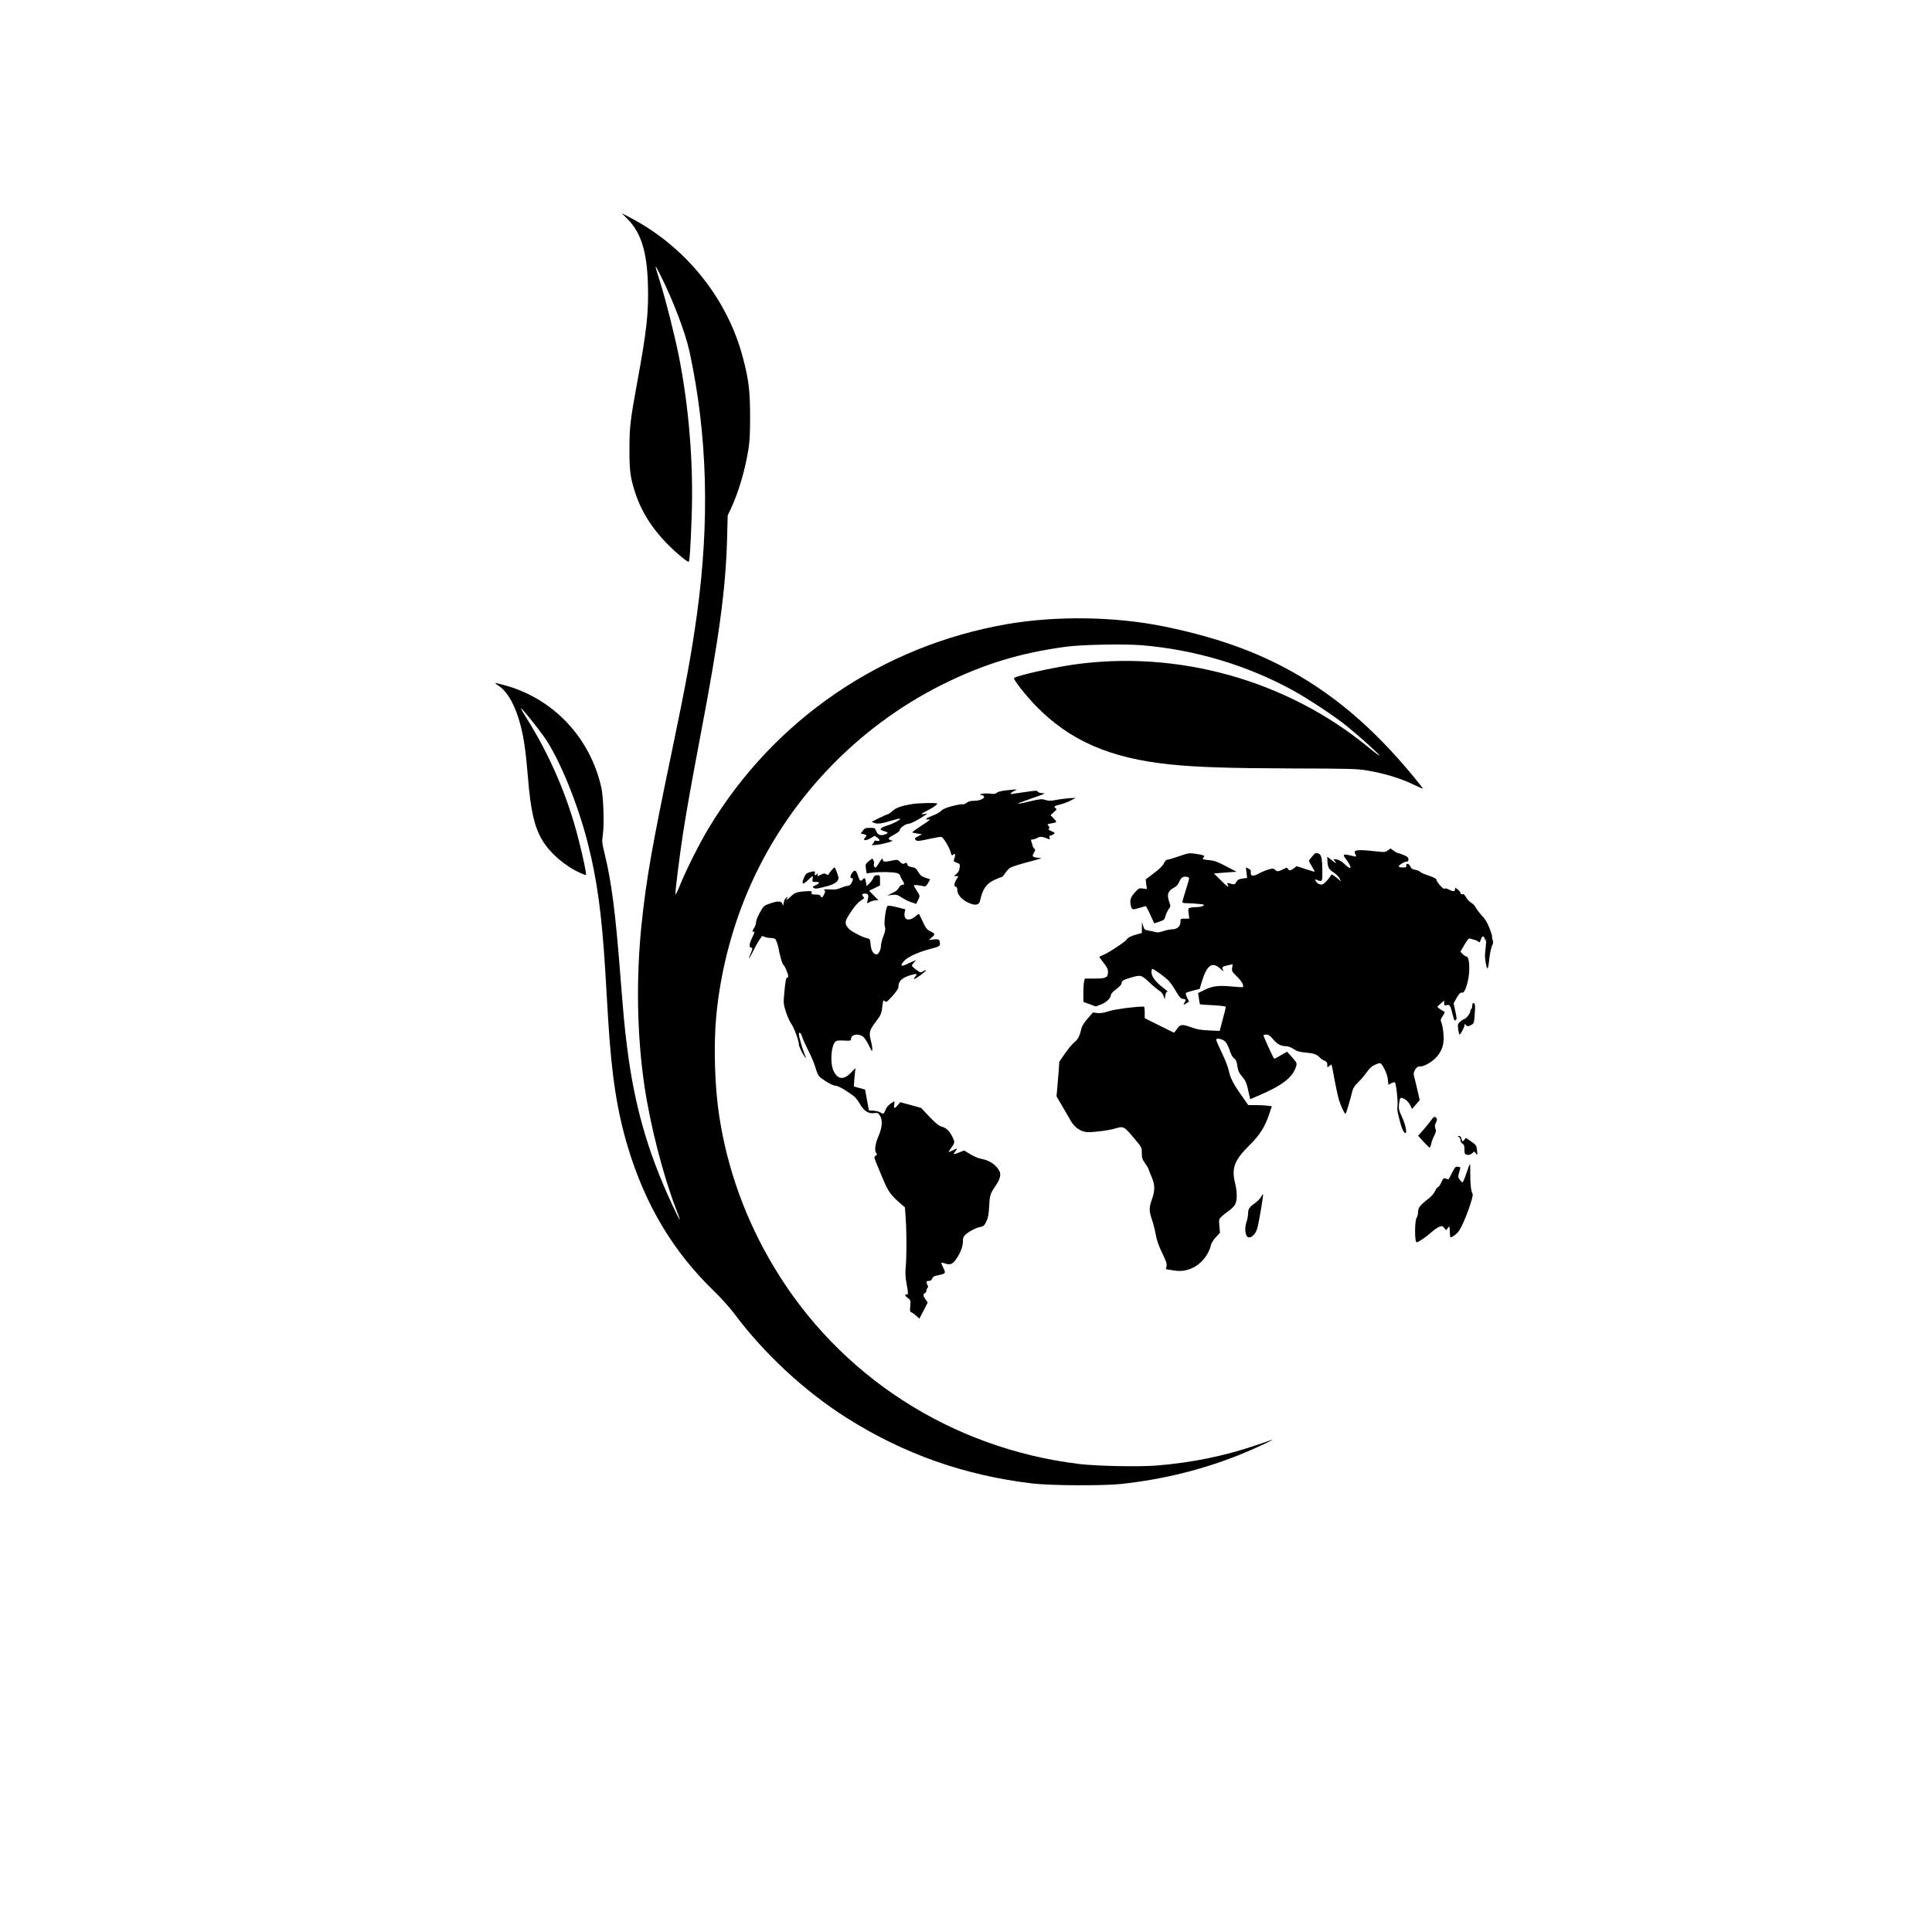 <?xml version="1.0" standalone="no"?>
<!DOCTYPE svg PUBLIC "-//W3C//DTD SVG 20010904//EN"
 "http://www.w3.org/TR/2001/REC-SVG-20010904/DTD/svg10.dtd">
<svg version="1.0" xmlns="http://www.w3.org/2000/svg"
 width="2000pt" height="2000pt" viewBox="0 0 2000 2000"
 preserveAspectRatio="xMidYMid meet">

<g transform="translate(0,2000) scale(0.1,-0.1)"
fill="#000000" stroke="none">
<path d="M6496 17733 c139 -140 201 -336 211 -670 9 -295 -11 -480 -111 -1023
-71 -388 -80 -462 -80 -685 -1 -220 8 -294 56 -445 80 -251 236 -469 481 -674
37 -31 72 -54 76 -52 10 7 20 151 31 466 20 547 -28 1141 -135 1675 -46 225
-129 553 -190 750 -64 202 -64 207 0 80 137 -274 261 -601 304 -800 185 -864
209 -1748 75 -2720 -55 -397 -113 -714 -254 -1390 -212 -1014 -270 -1345 -320
-1827 -56 -552 -46 -1137 31 -1658 59 -403 193 -925 325 -1269 25 -63 43 -116
41 -118 -3 -2 -38 70 -80 159 -253 545 -390 1025 -466 1633 -28 224 -36 317
-71 760 -50 636 -88 933 -159 1230 -30 122 -31 133 -20 208 15 103 6 388 -16
484 -115 518 -500 924 -1000 1059 -115 31 -118 30 -61 -7 94 -63 175 -211 227
-416 34 -134 53 -273 74 -528 28 -345 66 -512 147 -650 78 -132 228 -264 385
-337 35 -17 66 -28 69 -25 7 7 -30 186 -78 371 -111 439 -295 866 -538 1253
-33 53 -59 98 -56 100 6 6 163 -188 238 -294 157 -221 354 -703 457 -1118 93
-370 141 -727 176 -1295 8 -135 22 -362 30 -505 36 -589 92 -956 206 -1334
180 -596 467 -1077 888 -1484 74 -71 162 -170 213 -237 309 -414 729 -803
1160 -1076 592 -375 1221 -597 1926 -681 184 -22 734 -25 917 -5 428 46 836
146 1227 302 129 51 394 174 333 154 -11 -4 -84 -28 -162 -55 -325 -111 -663
-180 -1028 -210 -181 -15 -626 -6 -805 16 -1325 162 -2484 911 -3160 2042
-291 485 -482 1015 -565 1563 -47 306 -59 731 -30 1036 42 439 154 883 327
1289 393 924 1114 1690 2014 2139 424 211 805 328 1286 392 159 21 590 29 772
15 550 -45 1091 -205 1569 -467 153 -84 433 -268 556 -368 121 -97 341 -295
341 -307 0 -5 -51 33 -114 85 -847 696 -1974 1011 -3061 855 -220 -32 -583
-114 -608 -138 -11 -11 116 -174 223 -285 352 -363 771 -546 1400 -610 269
-28 612 -39 1265 -41 559 -1 665 -4 755 -19 191 -31 366 -84 512 -157 43 -21
78 -35 78 -32 0 3 -43 57 -96 122 -427 519 -858 881 -1357 1141 -353 184 -744
316 -1228 415 -505 103 -1108 112 -1619 25 -1299 -224 -2420 -990 -3095 -2115
-94 -155 -236 -438 -296 -589 -24 -60 -45 -102 -47 -93 -4 21 42 391 78 627
40 255 84 502 181 1015 195 1024 262 1520 276 2045 l6 234 35 74 c79 172 143
389 179 607 14 85 18 164 18 350 -1 263 -14 371 -74 601 -160 610 -587 1144
-1156 1445 l-100 53 61 -61z"/>
<path d="M10421 11819 c-54 -6 -91 -15 -103 -25 -13 -13 -29 -15 -66 -10 -27
3 -64 3 -83 -1 -32 -6 -33 -7 -9 -13 63 -15 7 -60 -76 -60 -37 0 -59 -6 -78
-21 -15 -11 -33 -18 -41 -15 -8 3 -56 -5 -106 -18 -65 -17 -98 -31 -115 -49
-13 -14 -51 -36 -84 -48 -71 -26 -96 -47 -47 -42 26 4 14 -7 -71 -62 -57 -37
-101 -69 -98 -72 2 -2 26 -8 53 -12 l48 -7 -37 -19 c-42 -21 -45 -27 -24 -44
12 -10 40 -7 132 14 64 14 123 24 130 21 21 -8 82 -107 94 -155 9 -32 14 -41
23 -32 27 27 32 3 11 -52 -4 -11 5 -19 30 -28 34 -12 35 -14 30 -53 -4 -27
-15 -49 -33 -63 l-26 -23 23 0 24 0 -21 -34 c-25 -39 -27 -76 -6 -76 10 0 15
-11 15 -35 0 -48 54 -106 126 -135 65 -27 100 -18 110 27 26 121 63 174 148
214 33 16 67 29 73 29 7 0 24 18 38 40 14 22 37 47 52 57 15 10 99 37 188 60
130 34 152 42 115 42 -25 1 -52 6 -60 11 -13 8 -13 14 3 42 16 27 16 34 4 43
-7 5 -16 21 -19 35 -3 14 -9 33 -13 43 -5 13 -2 17 15 17 12 0 35 8 50 17 28
16 51 14 119 -14 9 -4 11 0 6 16 -4 14 -2 21 7 21 8 0 23 6 34 14 18 14 17 15
-20 31 -28 12 -36 19 -27 28 8 8 7 15 -5 28 -15 17 -13 18 23 24 68 12 69 13
32 51 l-34 35 34 31 c32 28 33 32 17 43 -21 16 -13 22 59 40 31 8 77 26 103
40 l47 26 -65 -4 c-36 -3 -97 -10 -137 -18 -59 -11 -78 -11 -111 0 -37 12 -52
11 -167 -16 -69 -17 -123 -27 -118 -22 4 4 73 30 153 58 126 43 139 50 103 50
-26 1 -45 7 -50 16 -7 13 -25 12 -137 -5 -71 -11 -133 -20 -138 -20 -17 0 4
21 35 34 37 16 33 17 -82 5z"/>
<path d="M9445 11677 c-117 -20 -169 -38 -207 -73 -21 -19 -43 -34 -49 -34 -6
0 -45 -17 -88 -38 l-77 -39 28 -12 c31 -14 80 -7 197 30 35 10 66 17 68 15 10
-10 -65 -51 -130 -71 -81 -26 -92 -45 -34 -59 46 -12 47 -21 2 -36 -43 -14
-72 0 -87 41 -9 27 -13 29 -62 29 -46 0 -55 -3 -74 -29 l-22 -30 30 -6 c35 -8
36 -12 14 -37 -28 -31 9 -34 59 -5 l42 25 28 -20 c31 -23 27 -41 -9 -32 -16 4
-24 2 -24 -6 0 -7 -8 -19 -17 -27 -16 -13 -11 -14 42 -9 63 6 195 44 159 45
-12 1 -26 7 -32 14 -8 10 4 21 54 47 38 21 62 40 59 47 -6 18 60 66 92 66 23
0 106 44 178 94 18 12 17 13 -12 7 -50 -10 -40 2 35 40 37 18 75 43 85 54 17
19 17 19 -90 19 -59 -1 -130 -5 -158 -10z"/>
<path d="M14367 11197 c-26 -20 -32 -20 -135 -9 -184 20 -225 15 -202 -28 6
-12 10 -24 7 -26 -2 -2 -28 2 -58 10 -76 19 -84 12 -44 -40 66 -87 58 -121
-13 -52 -34 33 -58 47 -86 51 -36 6 -37 5 -22 -12 31 -34 16 -32 -29 5 l-45
36 1 -28 c1 -78 13 -103 61 -133 26 -16 55 -45 64 -63 l17 -33 -48 40 c-45 36
-49 38 -59 21 -21 -36 -67 -85 -86 -91 -24 -7 -56 9 -70 35 -10 18 -8 19 15
10 53 -20 55 -17 54 83 -1 145 -9 180 -43 192 -26 9 -31 6 -62 -30 -19 -22
-34 -43 -34 -47 0 -4 14 -30 30 -56 17 -27 30 -52 30 -55 0 -3 -42 9 -94 26
l-93 31 -28 -22 c-33 -26 -51 -28 -63 -6 -8 14 -13 14 -50 -5 -50 -25 -60 -26
-84 -4 -17 15 -22 15 -76 -1 -31 -10 -75 -29 -97 -42 -52 -30 -83 -24 -77 15
3 22 -2 29 -24 39 l-27 13 7 -55 6 -54 -48 -7 c-38 -5 -51 -12 -64 -35 -15
-27 -19 -28 -50 -20 -46 14 -50 13 -38 -10 20 -37 -5 -20 -74 49 l-69 69 74 6
c41 3 94 7 118 9 l43 2 -109 57 c-89 47 -122 59 -174 64 -73 7 -76 8 -60 28
16 19 7 23 -78 37 -70 10 -74 10 -176 -25 -57 -20 -112 -36 -122 -36 -11 0
-25 -15 -35 -38 -12 -25 -45 -58 -103 -101 l-85 -65 6 -49 7 -50 -41 5 c-39 6
-44 3 -81 -37 -45 -49 -56 -80 -47 -128 11 -57 15 -58 86 -37 36 11 68 20 71
20 3 0 25 -40 47 -90 l41 -89 53 18 c48 16 53 21 63 57 5 22 20 54 32 71 22
29 22 33 8 73 -29 82 -16 118 55 155 19 10 36 30 47 56 9 23 25 44 38 49 27
10 65 2 65 -14 0 -6 -16 -60 -35 -121 -19 -60 -35 -116 -35 -122 0 -9 16 -13
48 -13 26 0 78 -3 116 -7 61 -5 67 -8 51 -20 -11 -7 -39 -13 -64 -13 -25 0
-57 -3 -69 -7 -23 -5 -24 -9 -17 -59 l6 -54 -45 0 c-45 0 -46 0 -46 -33 0 -46
-34 -77 -86 -77 -21 -1 -63 -9 -92 -19 -37 -13 -62 -16 -80 -10 -15 4 -47 12
-72 16 -41 7 -45 11 -56 48 l-12 40 -1 -57 -1 -57 -42 -11 c-61 -15 -108 -38
-114 -55 -8 -19 -187 -138 -242 -160 -23 -10 -42 -19 -42 -21 0 -3 20 -30 45
-62 34 -43 45 -66 45 -93 0 -59 -20 -69 -138 -69 l-102 0 -7 -27 c-4 -16 -8
-70 -8 -122 l0 -93 64 -23 64 -24 53 20 c56 21 104 67 104 99 0 12 22 36 55
60 32 24 55 48 55 59 0 27 20 39 97 61 102 30 108 28 188 -47 40 -38 87 -77
105 -88 21 -12 38 -33 45 -55 l12 -35 7 43 c4 23 12 40 17 36 5 -3 9 -3 9 -1
0 3 -26 24 -57 48 -72 56 -113 112 -113 156 0 18 4 33 10 33 15 0 132 -85 168
-123 18 -19 52 -67 75 -108 27 -48 49 -75 62 -77 44 -7 47 -10 29 -37 -19 -29
-13 -31 21 -9 l24 16 -20 40 c-12 23 -17 44 -12 49 5 5 39 16 75 25 l67 17 21
71 c54 177 107 215 192 139 32 -29 38 -33 29 -14 -16 29 -8 36 52 49 l48 10
-6 -37 c-5 -34 -2 -39 49 -89 49 -47 76 -96 62 -110 -3 -3 -56 0 -118 6 -135
13 -198 5 -284 -38 l-61 -30 8 -56 c4 -31 9 -58 11 -60 3 -2 64 -7 136 -10 75
-4 132 -11 132 -17 0 -5 -14 -64 -32 -129 l-32 -120 -110 5 c-85 4 -127 11
-181 31 -98 36 -116 34 -150 -14 -15 -22 -29 -40 -31 -40 -3 0 -72 34 -154 75
l-150 75 0 60 c0 33 -4 60 -8 60 -93 0 -292 -26 -357 -46 -57 -19 -93 -24
-126 -21 l-45 6 -57 -66 c-42 -49 -59 -78 -66 -115 -15 -66 -35 -102 -74 -132
-18 -14 -59 -64 -92 -111 l-59 -86 -7 -102 c-4 -56 -11 -137 -15 -179 l-7 -77
59 -101 c32 -55 73 -124 89 -153 42 -73 110 -117 179 -117 72 0 212 18 270 35
101 30 97 32 222 -117 63 -75 64 -78 64 -135 0 -50 5 -65 35 -107 19 -27 35
-54 35 -59 0 -5 14 -39 30 -77 37 -85 38 -141 5 -235 -31 -88 -31 -119 -1
-208 14 -40 32 -110 40 -157 11 -59 31 -117 67 -191 41 -85 50 -112 45 -137
l-7 -30 70 -12 c82 -14 136 -7 207 25 89 40 168 139 189 235 4 20 26 55 51 82
l43 46 -6 70 c-6 68 -5 72 23 99 16 15 50 42 76 60 26 17 55 47 64 65 22 41
22 129 0 218 -39 160 -9 238 149 395 109 108 163 195 208 334 l23 69 -44 6
c-25 3 -80 6 -122 6 l-78 0 -63 90 c-91 128 -123 190 -138 264 -7 36 -38 117
-72 186 -32 67 -59 129 -59 137 0 23 70 7 96 -22 12 -13 32 -53 44 -90 14 -42
30 -71 45 -81 17 -11 26 -29 31 -62 9 -66 19 -89 58 -134 32 -37 42 -62 66
-175 l12 -52 81 35 c258 110 362 192 396 311 8 26 3 35 -43 88 l-52 58 -63
-36 c-34 -21 -65 -37 -70 -37 -7 0 -111 227 -111 243 0 4 13 7 29 7 23 0 39
-11 71 -49 44 -52 80 -71 135 -71 18 0 50 -12 76 -29 36 -24 60 -31 124 -37
84 -7 118 -19 148 -52 10 -11 32 -26 48 -32 23 -10 29 -19 29 -43 0 -29 0 -30
20 -12 11 10 22 16 24 14 2 -2 16 -70 30 -151 15 -81 36 -178 47 -215 21 -67
57 -143 68 -143 6 0 45 133 71 237 7 29 25 56 60 90 28 26 67 73 88 103 22 32
52 62 73 71 72 34 72 34 107 -31 21 -38 36 -80 39 -115 l6 -54 29 15 c16 8 32
12 37 10 13 -8 34 -191 28 -239 -3 -23 -2 -58 3 -77 5 -19 16 -64 25 -100 9
-36 23 -75 31 -87 47 -72 37 40 -13 145 -30 64 -35 82 -31 128 3 30 9 59 14
64 18 18 78 -22 101 -68 l21 -42 39 46 40 46 -28 121 c-16 67 -31 131 -34 142
-3 11 3 34 15 53 16 25 26 32 52 32 44 0 127 49 172 101 57 67 77 132 69 231
-3 46 -12 98 -20 117 -13 32 -12 37 13 75 15 22 23 41 18 43 -21 7 -74 43 -73
50 0 5 16 21 35 36 l34 29 0 -27 c0 -24 3 -26 29 -20 31 7 34 2 68 -132 6 -24
11 -30 22 -24 12 8 12 21 -3 91 l-18 83 22 41 c31 56 49 76 65 70 31 -12 75
134 75 249 0 82 -12 127 -33 127 -7 0 -24 11 -36 24 l-23 24 42 72 c33 56 45
70 58 64 10 -3 28 -9 42 -12 14 -2 32 -11 42 -19 14 -13 17 -11 28 22 13 40
31 42 41 4 l6 -24 6 25 c6 27 0 -66 -9 -144 -7 -51 14 -173 27 -159 4 4 12 51
17 103 6 52 18 110 27 128 13 25 14 39 7 61 -6 16 -8 31 -6 34 3 3 -9 42 -26
87 -23 57 -45 96 -76 128 -25 26 -54 64 -65 84 -10 21 -33 44 -49 53 -16 8
-40 33 -52 55 -17 29 -28 38 -40 34 -12 -3 -18 0 -18 10 0 8 -12 24 -27 36
l-28 22 -3 -21 c-4 -23 -20 -22 -73 5 -16 8 -30 9 -35 4 -11 -11 -84 70 -84
94 0 9 -28 24 -79 41 -44 14 -85 33 -92 41 -6 8 -29 17 -50 20 -29 5 -40 13
-50 36 -13 31 -46 36 -41 5 2 -13 -4 -17 -27 -17 -58 0 -65 10 -27 36 19 13
44 24 55 24 15 0 21 6 21 24 0 19 -10 28 -49 45 -27 11 -55 21 -62 21 -7 0
-26 11 -43 24 l-31 23 -28 -20z"/>
<path d="M9100 11067 c-31 -50 -36 -55 -47 -41 -7 9 -10 21 -7 26 8 13 -4 58
-16 58 -5 0 -24 -13 -41 -28 -30 -27 -31 -31 -25 -76 l7 -47 67 8 c77 9 203 7
247 -5 18 -5 31 -16 34 -28 2 -10 12 -31 22 -46 24 -34 24 -48 -1 -48 -12 0
-26 -12 -35 -30 -10 -20 -34 -39 -68 -55 l-52 -25 50 6 c44 5 55 2 99 -27 27
-18 72 -40 99 -49 l51 -17 18 36 c23 46 23 48 -12 101 -16 25 -30 49 -30 54 0
8 60 3 105 -9 15 -4 25 3 42 33 l22 39 -50 17 c-39 14 -55 27 -74 61 -22 36
-32 44 -66 49 -29 5 -43 12 -46 26 -6 22 -11 24 -33 10 -11 -7 -22 -2 -42 17
-26 25 -29 26 -84 14 -81 -16 -92 -14 -96 12 -3 18 -9 12 -38 -36z"/>
<path d="M8607 10990 c-14 -16 -27 -35 -29 -41 -3 -9 -9 -8 -24 1 -18 11 -27
10 -54 -4 -41 -20 -44 -20 -35 2 5 14 4 15 -6 5 -19 -19 -31 -16 -24 7 7 23
-3 25 -56 10 -30 -9 -40 -18 -57 -58 -29 -66 -12 -76 41 -24 23 23 45 42 48
42 3 0 4 -13 1 -30 -4 -29 -3 -30 32 -30 46 0 46 -12 -1 -34 -33 -16 -35 -19
-19 -28 20 -11 36 -9 144 20 72 20 111 48 112 82 0 21 -33 110 -41 110 -4 0
-18 -13 -32 -30z"/>
<path d="M8828 10973 c-25 -28 -32 -63 -14 -63 20 0 20 -13 1 -50 -11 -20 -23
-30 -39 -30 -13 0 -45 -10 -71 -21 -39 -17 -61 -20 -112 -16 -35 2 -63 1 -63
-4 0 -5 4 -9 10 -9 5 0 2 -16 -7 -35 -18 -38 -30 -44 -39 -20 -4 10 -20 15
-51 15 -39 0 -45 3 -41 18 5 17 0 19 -51 16 -98 -5 -124 -14 -168 -57 -24 -23
-43 -37 -43 -31 0 5 6 16 13 23 9 10 7 10 -11 0 -15 -9 -25 -28 -29 -54 -6
-35 -7 -37 -13 -15 -8 34 -47 36 -129 7 -62 -21 -65 -24 -104 -92 -22 -39 -40
-83 -40 -100 0 -16 -8 -42 -18 -57 -20 -28 -25 -53 -9 -43 17 10 11 -13 -15
-65 -29 -57 -33 -100 -9 -100 18 0 16 -11 -10 -72 -31 -71 -6 -38 40 54 25 50
52 97 59 104 7 8 15 19 17 26 4 10 10 10 32 0 15 -6 44 -12 65 -12 21 0 43 -6
48 -12 12 -18 31 -75 38 -123 10 -56 37 -145 46 -145 9 0 49 -94 49 -114 0 -9
-4 -16 -9 -16 -14 0 -19 -22 -31 -146 -11 -116 -11 -121 14 -204 15 -47 40
-104 57 -128 29 -40 79 -175 79 -215 0 -20 40 -101 64 -132 12 -15 12 -9 -3
26 -23 56 -61 188 -61 213 0 31 23 12 35 -30 6 -21 35 -84 63 -140 28 -55 58
-125 67 -155 29 -94 36 -108 69 -132 57 -43 122 -77 149 -77 24 0 112 -51 189
-110 14 -11 40 -44 57 -74 41 -74 90 -107 147 -99 40 5 44 4 64 -28 29 -47 23
-122 -18 -216 -33 -75 -42 -149 -20 -171 9 -9 8 -15 -7 -26 -21 -15 -27 4 69
-226 63 -150 81 -176 197 -277 l37 -32 8 -118 c10 -145 10 -390 0 -498 -6 -58
-4 -104 8 -170 20 -111 20 -115 1 -115 -23 0 -18 -14 14 -38 28 -20 29 -24 24
-81 -5 -53 -3 -61 13 -67 11 -4 33 -20 50 -36 l31 -29 44 84 43 84 -22 30
c-26 36 -28 59 -7 67 8 3 15 14 15 24 0 10 5 23 11 29 8 8 8 17 0 31 -17 32
-13 42 14 42 18 0 28 7 35 24 7 19 20 27 62 35 79 17 81 19 53 76 -13 28 -22
51 -20 53 2 2 20 -1 40 -8 54 -18 79 -7 120 56 42 63 65 128 63 180 -1 23 6
42 21 58 30 32 118 79 161 85 30 5 39 13 60 55 19 41 25 71 30 160 6 116 10
128 70 216 42 63 55 112 36 147 -34 66 -106 113 -193 128 -23 3 -71 24 -107
46 l-65 39 -52 -20 c-28 -12 -53 -19 -55 -17 -3 2 5 16 17 30 25 32 20 33 -31
7 -22 -11 -40 -18 -40 -15 0 3 14 24 30 47 36 50 37 56 5 117 -28 56 -62 87
-112 100 -25 7 -61 37 -122 101 l-86 91 -108 30 -108 29 -25 -30 c-34 -40 -44
-38 -37 7 5 29 3 35 -8 28 -46 -28 -70 -52 -83 -87 -18 -42 -22 -44 -52 -24
-11 8 -43 16 -70 18 l-49 3 -20 108 -20 108 -58 16 -58 16 6 86 c4 47 9 92 11
100 2 7 -16 -9 -41 -37 -77 -86 -145 -80 -188 16 -35 80 -24 254 20 298 13 13
32 15 90 12 70 -3 73 -2 73 19 0 45 78 58 125 21 15 -12 43 -54 61 -92 31 -65
33 -68 34 -37 0 18 -7 60 -16 93 -20 78 -13 105 47 184 58 76 64 89 74 172 7
59 8 62 24 48 16 -14 22 -10 79 53 34 38 62 78 62 89 0 67 33 99 132 129 57
16 69 12 43 -17 -34 -38 -8 -30 55 15 34 26 60 49 57 51 -3 3 -17 -2 -31 -11
-24 -16 -27 -16 -71 16 -25 18 -45 37 -45 43 0 5 10 20 22 34 l23 23 -28 -10
c-15 -6 -39 -17 -55 -25 -73 -37 -90 -29 -46 23 35 42 146 94 272 127 91 24
102 30 102 50 0 48 -9 55 -64 49 l-51 -6 33 29 c36 32 34 36 -27 67 -26 13
-41 33 -68 93 -20 42 -37 79 -39 81 -2 3 -14 -5 -27 -16 -73 -67 -137 -51
-122 31 l7 33 -88 22 c-54 14 -91 18 -96 13 -18 -18 -39 -171 -29 -208 10 -34
7 -51 -23 -129 -8 -22 -15 -55 -16 -73 0 -40 -25 -92 -44 -92 -34 0 -56 35
-63 98 -5 57 -8 63 -32 68 -50 10 -165 69 -193 99 -42 45 -44 68 -13 122 47
81 102 150 140 173 33 20 35 24 20 39 -18 21 -11 31 22 31 30 0 39 -22 25 -66
-11 -38 -8 -40 28 -19 14 8 38 14 55 15 l29 0 -48 49 -49 50 56 27 57 28 0 53
c0 52 -1 53 -29 53 -22 0 -31 -6 -41 -29 -6 -16 -24 -41 -40 -56 l-29 -28 -7
41 c-7 45 -14 51 -34 27 -20 -24 -32 -13 -49 40 -18 55 -30 64 -53 38z"/>
<path d="M15246 9613 c-3 -3 -6 -17 -6 -29 0 -13 -4 -26 -10 -29 -5 -3 -10
-15 -10 -26 0 -21 -47 -79 -65 -79 -5 0 -23 -12 -38 -25 -27 -24 -28 -28 -22
-80 4 -30 10 -55 14 -55 11 0 55 84 52 100 -2 12 0 12 15 -2 15 -15 20 -15 49
-1 30 15 33 19 39 82 3 36 6 83 6 103 0 36 -11 54 -24 41z"/>
<path d="M14813 8401 c-15 -22 -52 -66 -80 -99 l-53 -59 56 -62 c31 -33 59
-61 64 -61 4 0 11 17 15 37 4 20 17 58 31 84 20 40 22 52 13 77 -8 24 -7 37 6
62 13 25 14 35 4 46 -17 21 -25 18 -56 -25z"/>
<path d="M15103 8229 c9 -5 17 -21 17 -34 0 -14 8 -29 20 -35 16 -8 20 -21 20
-59 0 -44 3 -49 26 -55 17 -5 33 -1 51 13 l25 21 17 -21 c16 -20 17 -19 11 32
-5 51 -7 55 -60 92 l-55 38 -17 -21 c-19 -23 -17 -25 -33 25 -2 8 -12 15 -22
15 -17 -1 -17 -1 0 -11z"/>
<path d="M15180 7855 c-17 -52 -35 -95 -40 -95 -5 0 -18 13 -29 28 -19 27 -19
32 -5 77 7 27 13 50 11 51 -2 2 -14 5 -28 6 -20 3 -29 -6 -57 -61 -18 -36 -34
-66 -36 -68 -2 -2 -14 1 -28 6 -24 9 -27 6 -48 -40 -13 -27 -29 -49 -35 -49
-7 0 -20 -18 -30 -41 -10 -22 -37 -54 -59 -71 -94 -72 -116 -99 -116 -143 0
-23 -7 -50 -15 -61 -21 -28 -22 -254 0 -254 18 0 103 58 160 110 22 19 55 42
72 49 31 12 34 12 53 -10 l20 -24 18 23 c18 23 18 23 20 -35 1 -31 4 -58 6
-60 9 -9 67 32 89 65 53 76 156 359 141 384 -16 26 -25 107 -24 206 1 56 -1
102 -3 102 -3 0 -20 -43 -37 -95z"/>
<path d="M13055 7611 c-9 -18 -38 -48 -66 -67 -58 -42 -69 -59 -69 -111 -1
-21 -7 -56 -15 -78 -27 -74 -13 -165 25 -165 33 0 69 40 85 93 16 53 66 349
60 355 -2 2 -11 -10 -20 -27z"/>
</g>
</svg>
